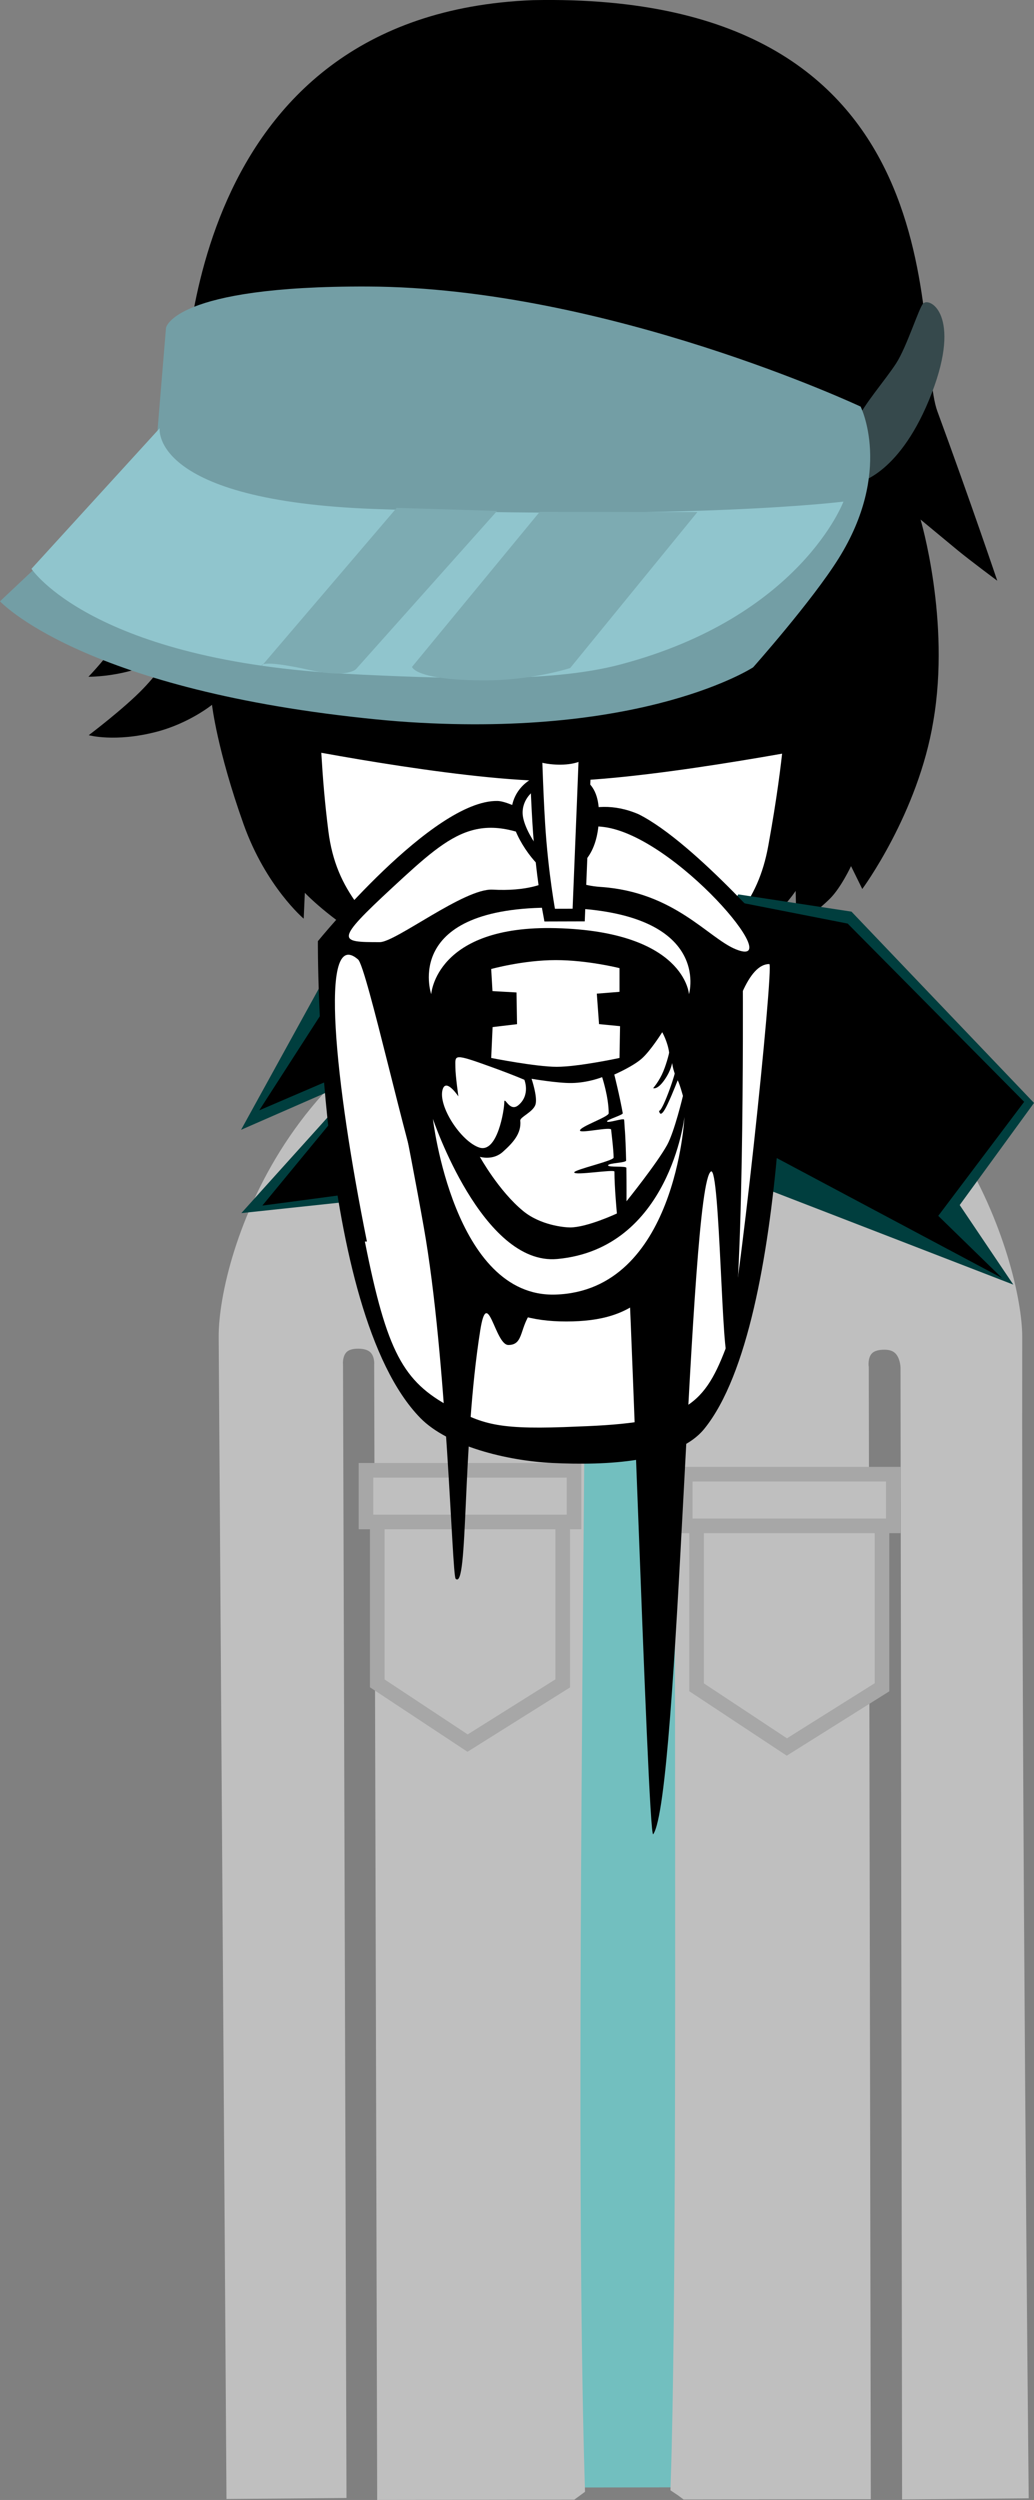 <svg version="1.1" xmlns="http://www.w3.org/2000/svg" xmlns:xlink="http://www.w3.org/1999/xlink" width="106.227" height="256.598" viewBox="0,0,106.227,256.598"><rect x="0" y="0" width="106.227" height="256.598" fill="#808080" stroke="none"/><g transform="translate(-177.036,-49.153)"><g data-paper-data="{&quot;isPaintingLayer&quot;:true}" fill-rule="nonzero" stroke-linejoin="miter" stroke-miterlimit="10" stroke-dasharray="" stroke-dashoffset="0" style="mix-blend-mode: normal"><path d="M201.545,304.392c0,0 -0.635,-94.384 -0.793,-118.012c-0.055,-8.153 8.187,-36.761 40.202,-36.921c31.602,-0.158 39.857,29.487 39.849,36.897c-0.077,46.243 0.654,117.986 0.654,117.986l-10.497,0.096l-0.159,-114.843c0,0 0.075,-3.099 -2.816,-3.154c-3.434,-0.065 -2.945,3.116 -2.945,3.116l0.205,114.87l-48.214,0.072l-0.305,-115.233c0,0 0.279,-2.919 -2.886,-2.934c-3.111,-0.015 -2.816,2.909 -2.816,2.909l0.353,115.067z" fill="#72bfbf" stroke="none" stroke-width="0" stroke-linecap="butt"/><path d="M256.142,200.334c-0.571,0 -1.034,-0.463 -1.034,-1.034c0,-0.571 0.463,-1.034 1.034,-1.034c0.571,0 1.034,0.463 1.034,1.034c0,0.571 -0.463,1.034 -1.034,1.034z" fill="#000000" stroke="none" stroke-width="1.5" stroke-linecap="butt"/><path d="M223.07,199.3c0,-0.571 0.463,-1.034 1.034,-1.034c0.571,0 1.034,0.463 1.034,1.034c0,0.571 -0.463,1.034 -1.034,1.034c-0.571,0 -1.034,-0.463 -1.034,-1.034z" fill="#000000" stroke="none" stroke-width="1.5" stroke-linecap="butt"/><path d="M229.364,204.569c-6.897,0.486 -9.311,-0.561 -9.311,-0.561v-1.346c0,0 2.101,1.007 8.51,0.632c4.124,-0.241 6.853,-1.547 6.97,-1.305c0.383,0.786 -1.706,2.266 -6.17,2.58z" fill="#000000" stroke="#000000" stroke-width="0" stroke-linecap="butt"/><path d="M201.545,304.392c0,0 -0.635,-94.384 -0.793,-118.012c-0.051,-7.683 7.264,-33.198 34.9,-36.286c1.302,-0.145 -1.203,107.888 0.216,154.191c-0.085,0.061 -0.17,0.123 -0.253,0.186l-18.583,0.028l-0.305,-115.233c0,0 0.279,-2.919 -2.886,-2.934c-3.111,-0.015 -2.816,2.909 -2.816,2.909l0.353,115.067z" fill="#bfbfbf" stroke="#bfbfbf" stroke-width="2.5" stroke-linecap="butt"/><path d="M248.733,150.068c25.206,4.256 32.077,29.526 32.07,36.287c-0.077,46.243 0.654,117.986 0.654,117.986l-10.497,0.096l-0.159,-114.843c0,0 0.075,-3.099 -2.816,-3.154c-3.434,-0.065 -2.945,3.116 -2.945,3.116l0.205,114.87l-17.565,0.026c-0.161,-0.121 -0.325,-0.238 -0.493,-0.349c1.17,-35.22 -0.518,-154.383 1.545,-154.035z" fill="#bfbfbf" stroke="#bfbfbf" stroke-width="2.5" stroke-linecap="butt"/><path d="M189.541,97.531c0,0 6.163,-5.922 6.292,-6.788c0.337,-2.271 -0.168,-40.173 35.968,-41.574c44.636,-0.914 39.015,35.349 41.531,42.19c3.45,9.381 6.157,17.4 6.157,17.4c0,0 -2.767,-2.054 -4.08,-3.134c-1.224,-1.008 -3.801,-3.146 -3.801,-3.146c0,0 3.091,10.348 1.311,20.695c-1.562,9.481 -7.298,17.225 -7.298,17.225l-1.155,-2.347c0,0 -1.023,2.198 -2.16,3.333c-1.137,1.135 -3.439,2.913 -3.439,2.913l-0.092,-3.704c0,0 -7.06,11.018 -24.351,10.872c-16.306,-0.255 -26.072,-10.675 -26.072,-10.675l-0.116,2.655c0,0 -3.895,-3.293 -6.181,-9.708c-2.725,-7.646 -3.239,-12.243 -3.239,-12.243c0,0 -2.339,1.899 -5.717,2.774c-4.233,1.097 -6.947,0.345 -6.947,0.345c0,0 3.608,-2.717 5.584,-4.77c1.76,-1.828 2.647,-3.377 2.647,-3.377c0,0 -2.108,1.085 -4.233,1.618c-2.217,0.556 -4.03,0.531 -4.03,0.531c0,0 4.975,-5.037 7.031,-10.874c1.941,-5.511 2.1,-10.957 2.1,-10.957c0,0 -1.362,0.662 -3.33,0.795c-1.248,0.085 -2.378,-0.049 -2.378,-0.049z" fill="#000000" stroke="none" stroke-width="1.5" stroke-linecap="butt"/><path d="M206.326,108.853c-0.577,-7.293 0.335,-17.154 0.335,-17.154c0,0 3.411,-0.041 13.914,-3.144c8.07,-2.384 20.547,-9.487 20.547,-9.487c0,0 -2.16,3.005 -3.408,4.46c-1.327,1.547 -3.993,4.563 -3.993,4.563c0,0 7.838,-1.668 14.675,-4.729c8.568,-3.536 10.593,-6.053 12.95,-4.593c2.783,1.724 1.03,23.183 0.718,28.741c-0.422,5.669 -2.533,9.5 -3.15,12.521c-0.617,3.021 -0.41,6.137 -2.206,16.04c-1.121,6.18 -4.162,8.925 -10.019,14.661c-5.858,5.736 -9.054,9.253 -13.014,9.322c-3.811,0.066 -8.936,-5.1 -13.935,-10.382c-5.324,-5.625 -8.875,-8.477 -9.716,-15.14c-0.757,-6 -0.777,-9.909 -1.123,-15.248c-0.253,-3.903 -2.261,-6.445 -2.576,-10.428z" fill="#ffffff" stroke="#000000" stroke-width="1.5" stroke-linecap="butt"/><g fill="#bfbfbf" stroke="#a7a7a7" stroke-width="1.5" stroke-linecap="butt"><path d="M248.595,222.336v-17.231h19.053v17.231l-9.775,6.13z"/><path d="M247.435,205.768v-5.302h21.373v5.302z"/></g><g fill="#bfbfbf" stroke="#a7a7a7" stroke-width="1.5" stroke-linecap="butt"><path d="M215.795,221.936v-17.231h19.053v17.231l-9.775,6.13z"/><path d="M214.635,205.368v-5.302h21.373v5.302z"/></g><g stroke="none" stroke-width="0" stroke-linecap="butt"><path d="M201.802,165.118l11.887,-21.57l19.468,-4.686l13.212,32.151l-17.68,-0.207l-26.858,2.861l12.739,-14.13z" fill="#003e3e"/><path d="M203.672,163.118l12.298,-19.092l18.985,-5.386l9.577,30.773l-17.961,0.48l-22.583,3.002l12.643,-15.339z" fill="#000000"/></g><path d="M254.396,93.732c0,0 1.524,0.318 4.256,1.11c2.495,0.724 4.449,1.744 4.449,1.744l0.195,1.17c0,0 -7.25,-3.13 -15.116,-2.471c-6.29,0.527 -9.963,2.812 -9.963,2.812l0.046,-4.177c0,0 3.127,-1.704 7.864,-1.856c4.904,-0.157 8.091,0.591 8.091,0.591z" data-paper-data="{&quot;index&quot;:null}" fill="#000000" stroke="none" stroke-width="1.5" stroke-linecap="butt"/><g data-paper-data="{&quot;index&quot;:null}" stroke="none" stroke-width="0" stroke-linecap="butt"><path d="M281.137,181.008l-35.838,-13.855l0.025,-12.663l7.554,-13.537l11.635,1.772l18.751,19.633l-7.634,10.482z" fill="#003e3e"/><path d="M279.987,180.339l-28.858,-15.358l-1.473,-7.545l0.905,-16.144l13.56,2.659l18.131,18.294l-8.825,11.704z" fill="#000000"/></g><g stroke="none" stroke-linecap="butt"><g><g><g><path d="M257.746,146.502c0,0 0.606,38.242 -8.348,49.297c-2.827,3.49 -10.098,3.775 -15.607,3.515c-4.647,-0.22 -10.741,-1.72 -13.571,-4.616c-10.787,-11.04 -10.526,-48.942 -10.526,-48.942c0,0 11.79,-14.5 18.446,-14.392c1.531,0.025 5.674,2.613 5.674,2.613c0,0 3.63,-3.502 8.836,-1.246c5.889,2.958 15.095,13.77 15.095,13.77z" fill="#000000" stroke-width="0"/><path d="M227.638,140.467c-2.883,-0.158 -9.95,5.389 -11.584,5.389c-4.196,0 -4.707,-0.05 1.317,-5.622c6.439,-5.956 9.059,-8.22 17.044,-3.809c1.974,1.091 0.075,4.416 -6.777,4.041z" data-paper-data="{&quot;noHover&quot;:false,&quot;origItem&quot;:[&quot;Path&quot;,{&quot;applyMatrix&quot;:true,&quot;segments&quot;:[[[698.34237,394.12604],[1.90626,-1.07338],[-2.11718,1.19516]],[[697.44393,395.4963],[-1.33594,0],[0.95312,0]],[[702.35019,394.59802],[-0.28908,0.22838],[0.04688,-0.05328]],[[702.03769,393.87482],[0.21094,0.35018],[-0.57032,-0.89828]]],&quot;closed&quot;:true,&quot;fillColor&quot;:[0,0,0]}]}" fill="#ffffff" stroke-width="0.5"/><path d="M252.619,146.585c-2.843,-1.163 -6.302,-5.889 -13.893,-6.397c-3.811,-0.255 -6.124,-2.629 -5.41,-3.739c1.176,-1.83 2.839,-2.775 5.74,-2.414c7.311,0.91 19.01,14.778 13.563,12.55z" data-paper-data="{&quot;noHover&quot;:false,&quot;origItem&quot;:[&quot;Path&quot;,{&quot;applyMatrix&quot;:true,&quot;segments&quot;:[[[704.70179,393.42568],[0,0],[-0.39844,0.09896]],[[704.15491,394.47622],[-0.1875,-0.30452],[0.19532,0.35018]],[[708.60803,395.69422],[-0.78124,0.07614],[0,0]],[709.39709,395.6181],[[707.80335,394.42294],[0,0],[-1.47656,-1.0962]],[[704.70179,393.4257],[1.02344,-0.2969],[0,0]]],&quot;closed&quot;:true,&quot;fillColor&quot;:[0,0,0]}]}" fill="#ffffff" stroke-width="0.5"/><path d="M214.731,176.585c-3.288,-16.266 -4.959,-32.472 -0.911,-28.952c0.883,0.738 5.06,19.832 6.704,24.09c3.803,9.85 7.568,13.067 14.684,13.067c7.238,0 10.517,-3.028 13.289,-12.963c1.57,-5.678 3.256,-23.724 7.572,-23.724c0.515,0 -3.29,36.503 -4.492,39.483c-2.306,6.047 -4.451,7.617 -15.149,7.986c-8.072,0.369 -9.67,-0.157 -13.105,-2.003c-4.858,-2.612 -6.545,-5.628 -8.802,-16.984z" data-paper-data="{&quot;noHover&quot;:false,&quot;origItem&quot;:[&quot;Path&quot;,{&quot;applyMatrix&quot;:true,&quot;segments&quot;:[[[696.79563,400.42922],[0,0],[0.71876,3.04502]],[[699.56125,404.9663],[-1.54686,-0.70036],[1.09374,0.49482]],[[703.65499,405.41544],[-2.5703,0.09896],[3.40626,-0.09896]],[[708.53781,403.39812],[-0.73438,1.62146],[0.38282,-0.79932]],[[709.75657,396.56968],[0,1.29412],[0,-0.05328]],[[709.44407,396.49356],[0.16406,0],[-0.57032,0]],[[707.60813,399.11228],[0.5,-1.52252],[-0.88282,2.66438]],[[703.30345,402.72062],[2.30468,0],[-2.26562,0]],[[698.51439,399.08182],[1.21094,2.64156],[-0.52344,-1.14188]],[[697.06127,396.61536],[0.28124,0.19792],[-1.28906,-0.94396]],[[696.79565,400.42924],[-1.04688,-4.36198],[0,0]]],&quot;closed&quot;:true,&quot;fillColor&quot;:[0,0,0]}]}" fill="#ffffff" stroke-width="0.5"/></g><path d="M253.351,150.232c0,0.518 0.186,35.282 -1.496,38.126c-0.662,1.119 -0.849,-19.547 -1.78,-18.964c-2.251,1.412 -3.27,64.206 -5.931,68.026c-0.572,0.822 -2.615,-68.779 -3.179,-67.927c-3.886,5.871 -7.447,12.108 -9.074,13.973c-1.575,1.805 -0.946,3.738 -2.63,3.738c-1.37,0 -2.141,-6.2 -2.886,-1.509c-1.899,11.96 -1.206,26.765 -2.528,25.503c-0.383,-0.365 -0.882,-22.603 -3.277,-36.099c-1.64,-9.243 -3.616,-18.579 -3.616,-18.87c0,-2.759 7.005,5.246 13.57,5.246c6.565,0 22.827,-14 22.827,-11.241z" fill="#000000" stroke-width="0"/></g><path d="M234.069,142.315c16.33,0.156 13.749,8.888 13.749,8.888c0,0 -0.388,-6.435 -13.652,-6.784c-12.386,-0.326 -12.829,6.778 -12.829,6.778c0,0 -3.112,-9.034 12.732,-8.882z" fill="#ffffff" stroke-width="0"/><path d="M247.351,163.814c0,0 -0.864,17.817 -13.24,18.216c-10.477,0.338 -12.601,-18.034 -12.601,-18.034c0,0 5.079,15.092 12.783,14.381c11.532,-1.063 13.057,-14.564 13.057,-14.564z" fill="#ffffff" stroke-width="0"/></g><path d="M227.499,157.742l0.144,-3.169l2.51,-0.297l-0.054,-3.257l-2.469,-0.138l-0.132,-2.268c0,0 3.281,-0.914 6.636,-0.914c3.281,0 6.546,0.824 6.546,0.824v2.434l-2.332,0.185l0.229,3.129l2.159,0.208l-0.056,3.264c0,0 -4.21,0.908 -6.457,0.908c-2.142,0 -6.726,-0.908 -6.726,-0.908z" fill="#ffffff" stroke-width="0"/><path d="M222.512,160.971c0.353,-1.193 1.617,0.72 1.617,0.72c0,0 -0.307,-2.144 -0.307,-2.962c0,-1.302 -0.347,-1.524 3.856,0c2.139,0.776 3.228,1.255 3.228,1.255c0,0 0.647,1.555 -0.619,2.611c-0.919,0.767 -1.444,-1.041 -1.444,-0.28c0,0.707 -0.692,5.243 -2.57,4.622c-1.877,-0.621 -4.265,-4.266 -3.763,-5.967z" fill="#ffffff" stroke-width="0"/><path d="M226.334,167.889c0,0 1.325,0.419 2.358,-0.507c1.033,-0.926 1.929,-1.881 1.794,-3.213c-0.037,-0.365 1.358,-0.888 1.57,-1.674c0.213,-0.787 -0.411,-2.615 -0.411,-2.615c0,0 2.694,0.462 4.131,0.436c1.716,-0.03 3.119,-0.605 3.119,-0.605c0,0 0.674,2.034 0.674,3.709c0,0.377 -2.951,1.363 -2.951,1.77c0,0.332 3.204,-0.425 3.204,-0.084c0,0.112 0.253,2.066 0.253,2.866c0,0.329 -4.047,1.231 -4.047,1.517c0,0.351 4.131,-0.347 4.131,-0.084c0,1.619 0.253,4.3 0.253,4.3c0,0 -3.052,1.433 -4.805,1.433c-0.598,0 -3.041,-0.224 -4.814,-1.676c-2.521,-2.064 -4.46,-5.575 -4.46,-5.575z" fill="#ffffff" stroke-width="0"/><path d="M241.399,172.449c0,0 0.011,-1.705 -0.012,-3.424c-0.003,-0.217 -1.877,-0.032 -1.881,-0.255c-0.005,-0.254 1.861,-0.249 1.854,-0.503c-0.027,-1.068 -0.072,-2.536 -0.143,-3.278c-0.016,-0.165 -0.037,-0.722 -0.061,-0.906c-0.028,-0.213 -1.723,0.398 -1.76,0.168c-0.028,-0.172 1.65,-0.658 1.619,-0.834c-0.329,-1.835 -0.87,-3.971 -0.87,-3.971c0,0 1.89,-0.816 2.817,-1.634c0.926,-0.818 2.107,-2.712 2.107,-2.712c0,0 0.551,0.952 0.709,2.078c0.011,0.08 -0.341,1.457 -0.762,2.307c-0.421,0.85 -0.879,1.355 -0.879,1.355c0,0 0.422,0.218 1.164,-0.845c0.742,-1.063 0.776,-1.802 0.788,-1.717c0.081,0.544 0.17,0.758 0.26,1.058c0.012,0.041 -0.335,1.227 -0.853,2.501c-0.734,1.807 -0.812,1.227 -0.766,1.309c0.043,0.076 0.108,0.993 0.889,-0.657c0.579,-1.222 1.033,-2.478 1.045,-2.453c0.238,0.494 0.533,1.603 0.533,1.603c0,0 -0.873,3.678 -1.626,5.037c-1.071,1.932 -4.169,5.773 -4.169,5.773z" fill="#ffffff" stroke-width="0"/></g><path d="M233.959,138.28c-1.034,0 -3.538,-3.26 -3.787,-5.364c-0.222,-1.882 1.315,-3.828 3.787,-3.828c2.472,0 4.202,0.491 4.03,4.189c-0.146,3.138 -1.558,5.003 -4.03,5.003z" fill="#ffffff" stroke="#000000" stroke-width="1.15" stroke-linecap="butt"/><path d="M237.561,108.186c0,0 0.103,3.97 0.006,7.127c-0.192,6.251 -1.081,27.761 -1.081,27.761l-2.982,0.009c0,0 -0.803,-4.173 -1.123,-9.5c-0.434,-7.211 -0.45,-16.293 -0.763,-19.632c-0.298,-3.165 -0.896,-5.715 -0.896,-5.715" fill="#ffffff" stroke="#000000" stroke-width="1.3" stroke-linecap="round"/><path d="M208.026,118.976c0,0 -4.932,-3.517 -6.164,-8.975c-1.296,-5.743 -1.461,-9.733 0.48,-9.992c1.941,-0.259 2.703,2.377 3.733,8.356c1.029,5.979 1.951,10.611 1.951,10.611z" data-paper-data="{&quot;index&quot;:null}" fill="#ffffff" stroke="#000000" stroke-width="1" stroke-linecap="butt"/><path d="M207.823,115.028c0,0 -3.564,-2.923 -4.318,-8.451c-0.421,-3.083 2.157,-2.28 2.157,-2.28" fill="none" stroke="#000000" stroke-width="0.25" stroke-linecap="round"/><path d="M210.837,108.372c0.071,-4.892 4.838,-8.936 10.211,-8.858c5.373,0.078 9.027,4.248 8.956,9.14c-0.071,4.892 -4.124,8.794 -9.497,8.716c-5.373,-0.078 -9.742,-4.107 -9.671,-8.999z" fill="#ffffff" stroke="#000000" stroke-width="1.4" stroke-linecap="butt"/><path d="M237.893,108.373c0.204,-4.888 4.453,-8.858 9.77,-8.858c5.318,0 9.275,3.966 9.275,8.858c0,4.892 -3.886,9.071 -9.7,9.142c-5.53,0.067 -9.558,-4.037 -9.345,-9.142z" fill="#ffffff" stroke="#000000" stroke-width="1.4" stroke-linecap="butt"/><path d="M214.298,97.828c0,0 3.37,-1.819 8.032,-2.282c5.167,-0.513 7.768,-0.066 7.768,-0.066l0.295,4.137c0,0 -3.836,-0.681 -8.018,-0.521c-5.593,0.213 -6.645,1.433 -10.898,1.891c-3.644,0.393 -6.737,0.159 -6.737,0.159l-0.026,-1.232c0,0 3.595,0.074 5.234,-0.068c1.352,-0.117 3.976,-0.938 3.976,-0.938z" fill="#000000" stroke="none" stroke-width="1.5" stroke-linecap="butt"/><path d="M262.259,108.364c1.029,-5.979 1.791,-8.615 3.733,-8.356c1.941,0.259 1.776,4.249 0.48,9.992c-1.232,5.458 -6.164,8.975 -6.164,8.975c0,0 0.922,-4.633 1.951,-10.611z" data-paper-data="{&quot;index&quot;:null}" fill="#ffffff" stroke="#000000" stroke-width="1" stroke-linecap="butt"/><path d="M262.672,104.297c0,0 2.578,-0.803 2.157,2.28c-0.754,5.527 -4.318,8.451 -4.318,8.451" data-paper-data="{&quot;index&quot;:null}" fill="none" stroke="#000000" stroke-width="0.25" stroke-linecap="round"/><path d="M204.365,125.331c0,0 -4.045,-12.646 -4.466,-17.408c-0.532,-6.001 0.715,-24.546 0.715,-24.546l64.075,-5.596c0,0 4.11,19.957 4.601,27.516c0.338,5.208 -4.015,19.728 -4.015,19.728c0,0 -17.371,3.556 -28.25,4.203c-0.248,0.015 -0.112,-2.071 -0.112,-2.071c0,0 -0.695,0.467 -2.253,0.482c-1.557,0.015 -2.401,-0.343 -2.401,-0.343c0,0 0.443,2.02 -0.752,1.96c-10.777,-0.54 -27.142,-3.925 -27.142,-3.925z" fill="#000000" stroke="none" stroke-width="0" stroke-linecap="butt"/><g stroke="none" stroke-width="0" stroke-linecap="butt"><path d="M271.879,80.303c0.69,-0.682 3.956,1.207 0.885,9.194c-3.168,8.24 -7.398,9.127 -7.398,9.127c0,0 -0.929,-4.676 -0.283,-6.314c0.594,-1.509 2.91,-4.153 4.014,-5.859c1.104,-1.705 2.349,-5.72 2.782,-6.149z" fill="#36494c"/><g><path d="M177.036,110.872l3.455,-3.253c0,0 2.703,-0.113 4.104,-1.704c2.522,-2.865 8.59,-12.203 8.59,-12.203l0.905,-10.909c0,0 0.717,-4.32 20.73,-4.242c24.574,0.096 50.633,12.326 50.633,12.326c0,0 3.327,6.654 -2.266,15.594c-2.735,4.372 -8.778,11.167 -8.778,11.167c0,0 -10.986,7.193 -35.341,5.624c-1.567,-0.101 -3.102,-0.246 -4.605,-0.406c-29.257,-3.115 -37.425,-11.993 -37.425,-11.993z" fill="#739ea5"/><path d="M180.269,107.536c0,0 3.047,-3.337 4.89,-5.356c2.399,-2.627 8.281,-9.07 8.281,-9.07c0,0 -1.016,7.462 22.169,8.289c32.949,1.175 48.078,-0.762 48.078,-0.762c0,0 -4.409,11.825 -22.902,16.715c-6.68,1.766 -15.924,1.537 -26.438,1.056c-0.429,-0.02 -0.854,-0.049 -1.277,-0.07c-26.535,-1.299 -32.802,-10.802 -32.802,-10.802z" fill="#90c5cd"/><path d="M219.365,117.601l13.116,-15.911l16.2,0.025l-13.069,16.006c0,0 -3.957,1.303 -9.028,1.268c-6.957,-0.048 -7.22,-1.387 -7.22,-1.387z" fill="#7dabb2"/><path d="M203.907,117.525l13.88,-16.242l10.321,0.311l-14.5,16.242c0,0 -0.875,0.947 -4.763,0.087c-5.348,-1.184 -4.939,-0.398 -4.939,-0.398z" fill="#7dabb2"/></g></g></g></g></svg>